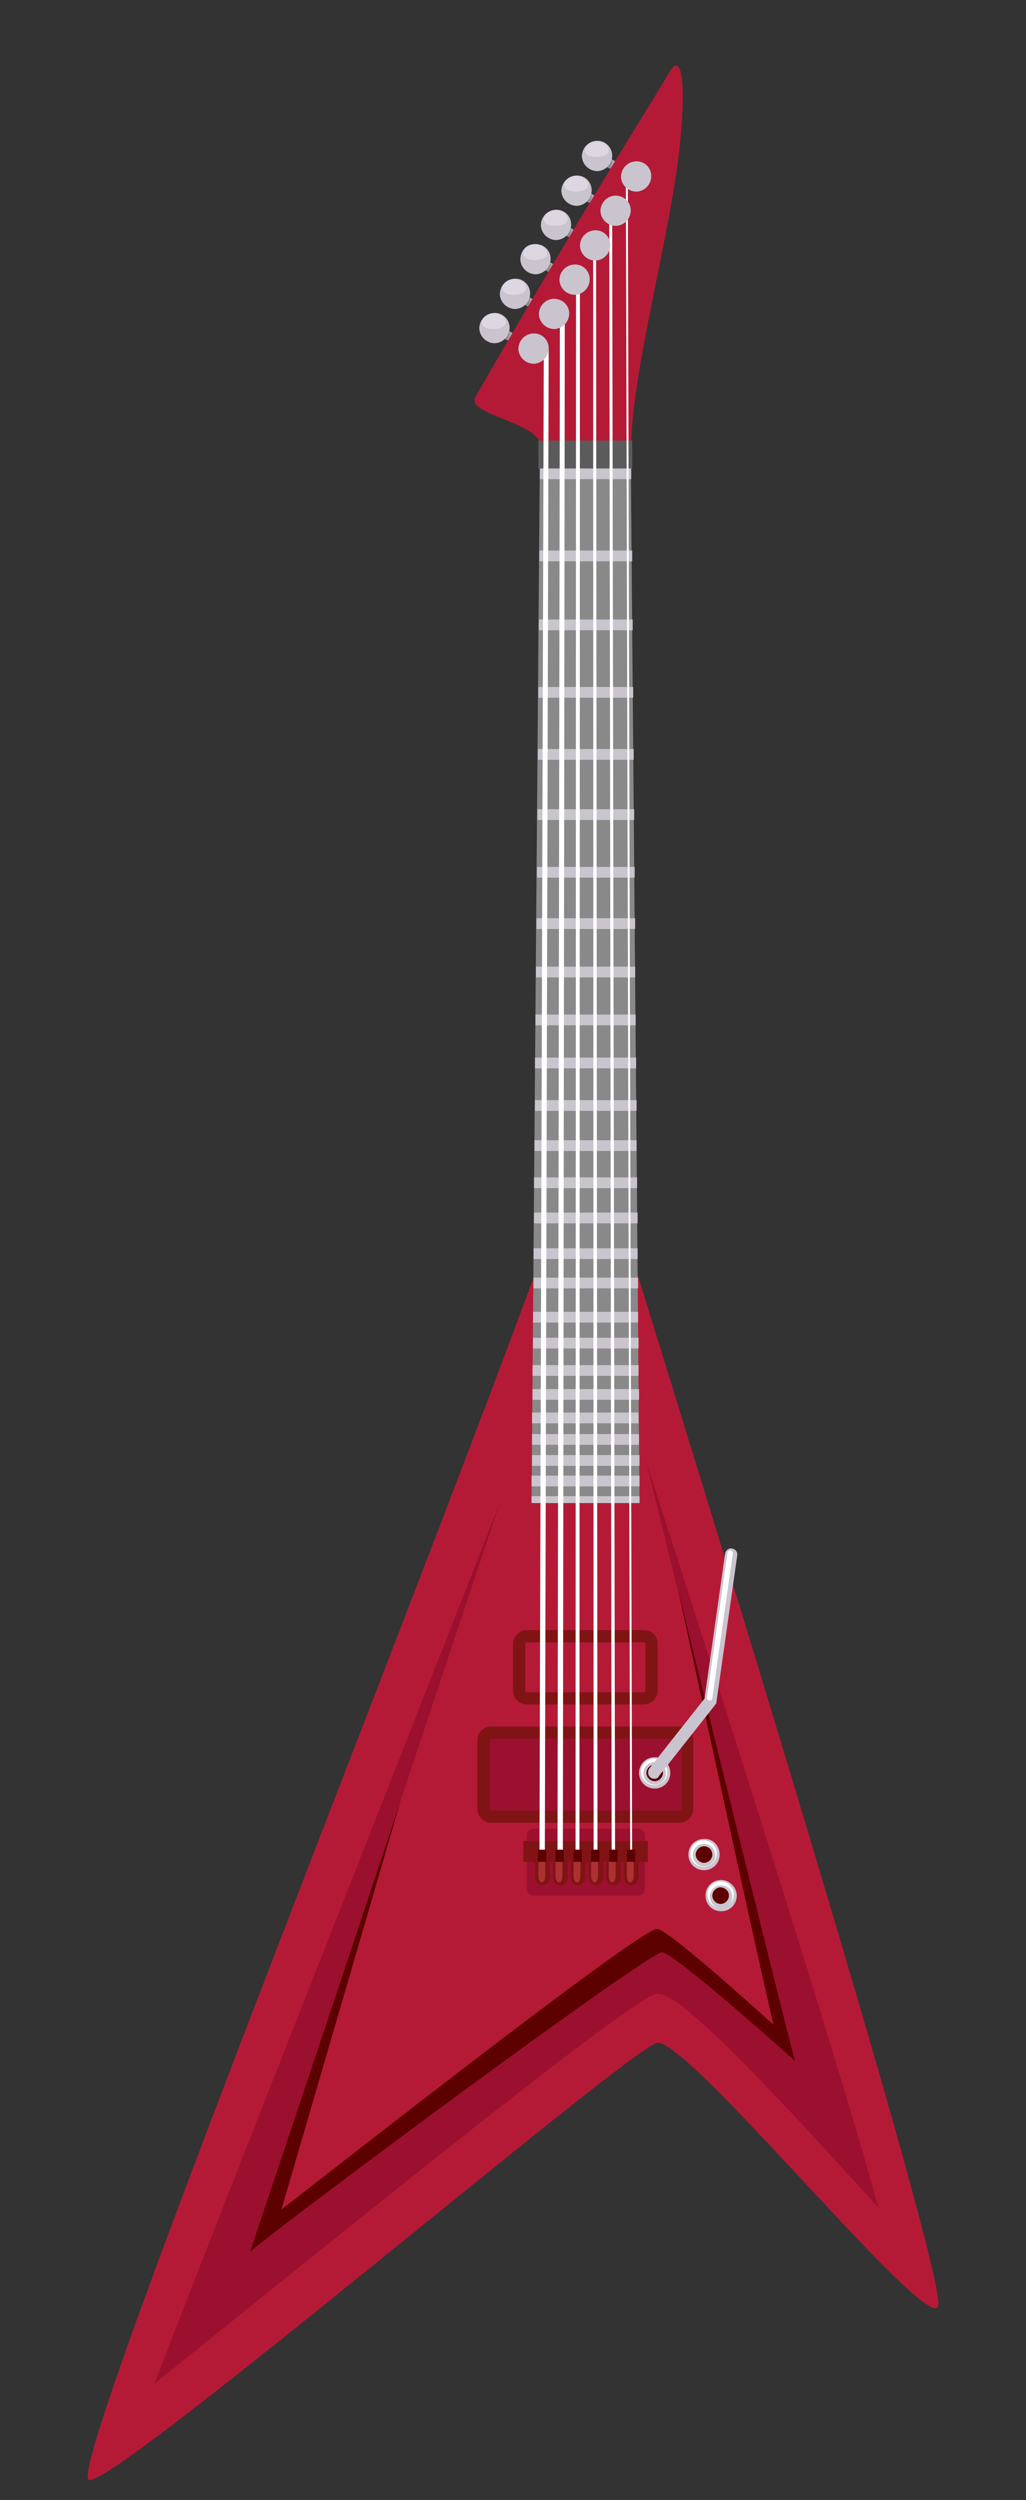 <?xml version="1.0" encoding="utf-8"?>
<!-- Generator: Adobe Illustrator 24.0.2, SVG Export Plug-In . SVG Version: 6.00 Build 0)  -->
<svg version="1.1" id="Layer_1" xmlns="http://www.w3.org/2000/svg" xmlns:xlink="http://www.w3.org/1999/xlink" x="0px" y="0px"
	 viewBox="0 0 210 511.3" enable-background="new 0 0 210 511.3" xml:space="preserve">
<rect x="0" y="0" width="210" height="511.3" fill="#333333" stroke="none"/>
<g>
	<g>
		<path fill="#B41A36" d="M115.2,244.9c-27.8,77.6-102.1,260.6-97,262.3c5.1,1.7,111.6-89.2,116.4-89.4c6.8-0.2,54.8,59,57.4,54
			c2.5-5.1-53.9-186.6-61.6-211.4C123.2,237.2,115.2,244.9,115.2,244.9z"/>
		<path fill="#9B102E" d="M31.6,487.5c16.3-42.5,77.8-197.2,88.5-226.2c0.2,0.7,48.4,148.6,59.7,190.2c-12.5-13.6-39.6-44-45-43.7
			l-0.4,0C129.4,407.9,44.9,477.1,31.6,487.5z"/>
		<path fill="#B41A36" d="M51.3,460.3c24.3-72.6,59.1-177.7,69.6-207.8c0,0,33,135.3,41.8,168.9c0,0-24.7-22.2-27.2-22.1
			C132.4,399.3,62.4,451.3,51.3,460.3z"/>
		<path fill="#5C0000" d="M138.8,325.2c7.6,35.2,15.5,71.6,19.5,88.9c0,0-21.5-19.6-23.8-19.6c-2.9,0-42.8,30.8-76.9,57.4
			c7-23.9,15.7-53.8,24.4-83.6c-10.5,31.5-21.4,64.2-30.8,92.2c11.1-9.1,81.3-61.1,84.3-61.2c2.5,0,27.2,22.2,27.2,22.2
			C158.4,404.8,148.1,363,138.8,325.2z"/>
	</g>
	<g>
		<g>
			<g>
				
					<rect x="102.6" y="66.6" transform="matrix(0.504 -0.864 0.864 0.504 -7.801 123.256)" fill="#AFA7B4" width="1.8" height="3.6"/>
				<path fill="#8D8791" d="M103.8,69.6c0,0,0.1-0.1,0.1-0.1c0.3-0.5,0.4-1.1,0.4-1.6l-2-1.1l-0.9,1.5L103.8,69.6z"/>
				<path fill="#CAC4CE" d="M104.3,67c0,1.7-1.3,3.1-3,3.2c-1.7,0-3.1-1.3-3.2-3c0-1.7,1.3-3.1,3-3.2
					C102.8,63.9,104.3,65.3,104.3,67z"/>
				<path fill="#DCD7E0" d="M103.5,65.9c0,1-1.1,1.3-2.4,1.4c-1.3,0-2.4-0.3-2.5-1.3c0-1,1.1-1.9,2.4-1.9
					C102.4,64.1,103.5,64.9,103.5,65.9z"/>
			</g>
			<g>
				
					<rect x="106.8" y="59.6" transform="matrix(0.504 -0.863 0.863 0.504 0.35 123.39)" fill="#AFA7B4" width="1.8" height="3.6"/>
				<path fill="#8D8791" d="M108,62.6c0,0,0.1-0.1,0.1-0.1c0.3-0.5,0.4-1.1,0.4-1.6l-2-1.1l-0.9,1.5L108,62.6z"/>
				<path fill="#CAC4CE" d="M108.5,60c0,1.7-1.3,3.1-3,3.2c-1.7,0-3.1-1.3-3.2-3c0-1.7,1.3-3.1,3-3.2
					C107.1,56.9,108.5,58.3,108.5,60z"/>
				<path fill="#DCD7E0" d="M107.7,58.9c0,1-1.1,1.3-2.4,1.4c-1.3,0-2.4-0.3-2.5-1.3c0-1,1.1-1.9,2.4-1.9
					C106.6,57.1,107.7,57.9,107.7,58.9z"/>
			</g>
			<g>
				
					<rect x="111" y="52.6" transform="matrix(0.504 -0.864 0.864 0.504 8.517 123.55)" fill="#AFA7B4" width="1.8" height="3.6"/>
				<path fill="#8D8791" d="M112.2,55.6c0,0,0.1-0.1,0.1-0.1c0.3-0.5,0.4-1.1,0.4-1.6l-2-1.1l-0.9,1.5L112.2,55.6z"/>
				<path fill="#CAC4CE" d="M112.7,52.9c0,1.7-1.3,3.1-3,3.2c-1.7,0-3.1-1.3-3.2-3c0-1.1,0.6-3.1,3-3.2
					C111.3,49.9,112.7,51.2,112.7,52.9z"/>
				<path fill="#DCD7E0" d="M112,51.8c0,1-1.1,1.3-2.4,1.4c-1.3,0-2.4-0.3-2.5-1.3c0-1,1.1-1.9,2.4-1.9
					C110.8,50,111.9,50.8,112,51.8z"/>
			</g>
			<g>
				
					<rect x="115.2" y="45.5" transform="matrix(0.504 -0.864 0.864 0.504 16.677 123.697)" fill="#AFA7B4" width="1.8" height="3.6"/>
				<path fill="#8D8791" d="M116.4,48.5c0,0,0.1-0.1,0.1-0.1c0.3-0.5,0.4-1.1,0.4-1.6l-2-1.1l-0.9,1.5L116.4,48.5z"/>
				<path fill="#CAC4CE" d="M116.9,45.9c0,1.7-1.3,3.1-3,3.2c-1.7,0-3.1-1.3-3.2-3c0-1.7,1.3-3.1,3-3.2
					C115.5,42.8,116.9,44.2,116.9,45.9z"/>
				<path fill="#DCD7E0" d="M116.2,44.8c0,1-1.1,1.3-2.4,1.4c-1.3,0-2.4-0.3-2.5-1.3c0-1,1.1-1.9,2.4-1.9
					C115,43,116.1,43.8,116.2,44.8z"/>
			</g>
			<g>
				
					<rect x="119.4" y="38.5" transform="matrix(0.504 -0.864 0.864 0.504 24.836 123.844)" fill="#AFA7B4" width="1.8" height="3.6"/>
				<path fill="#8D8791" d="M120.6,41.5c0,0,0.1-0.1,0.1-0.1c0.3-0.5,0.4-1.1,0.4-1.6l-2-1.1l-0.9,1.5L120.6,41.5z"/>
				<path fill="#CAC4CE" d="M121.1,38.9c0,1.7-1.3,3.1-3,3.2c-1.7,0-3.1-1.3-3.2-3c0-1.7,1.3-3.1,3-3.2
					C119.7,35.8,121.1,37.2,121.1,38.9z"/>
				<path fill="#DCD7E0" d="M120.4,37.8c0,1-1.1,1.3-2.4,1.4c-1.3,0-2.4-0.3-2.5-1.3c0-1,1.1-1.9,2.4-1.9
					C119.2,36,120.3,36.8,120.4,37.8z"/>
			</g>
			<g>
				
					<rect x="123.6" y="31.5" transform="matrix(0.504 -0.864 0.864 0.504 32.989 123.985)" fill="#AFA7B4" width="1.8" height="3.6"/>
				<path fill="#8D8791" d="M124.8,34.5c0,0,0.1-0.1,0.1-0.1c0.3-0.5,0.4-1.1,0.4-1.6l-2-1.1l-0.9,1.5L124.8,34.5z"/>
				<path fill="#CAC4CE" d="M125.3,31.8c0,1.7-1.3,3.1-3,3.2c-1.7,0-3.1-1.3-3.2-3c0-1.7,1.3-3.1,3-3.2S125.3,30.1,125.3,31.8z"/>
				<path fill="#DCD7E0" d="M124.6,30.7c0,1-1.1,1.3-2.4,1.4c-1.3,0-2.4-0.3-2.5-1.3c0-1,1.1-1.9,2.4-1.9
					C123.4,28.9,124.6,29.7,124.6,30.7z"/>
			</g>
			<path fill="#B41A36" d="M110.6,91.2c0-4.8-15.4-6.4-13.3-10c19.1-33.2,29.8-50.1,39.9-66.7c3-4.9,3.6,7.3,0.5,25.4
				c-3.1,18-8.5,39.2-8.5,51.4C129.2,96,110.6,95.9,110.6,91.2z"/>
		</g>
	</g>
	<g>
		<polygon fill="#898989" points="110.5,93.2 108.8,307.4 130.9,307.4 129.1,93.2 		"/>
		<g>
			<path fill="#CAC4CE" d="M130.4,240.8l0,2.2h-21.1l0-2.2H130.4z M109.1,273.6l0,2.2h21.6l0-2.2H109.1z M109.2,261.3l0,2.2h21.4
				l0-2.2H109.2z M109.1,268.3l0,2.2h21.5l0-2.2H109.1z M109.2,255.3l0,2.2h21.3l0-2.2H109.2z M109,279.2l0,2.2h21.7l0-2.2H109z
				 M109.3,248l0,2.2h21.2l0-2.2H109.3z M108.9,297.6l0,2.2h22l0-2.2H108.9z M108.8,307.4h22.1l0-1.4h-22.1L108.8,307.4z
				 M108.9,293.3l0,2.2h21.9l0-2.2H108.9z M109,284.1l0,2.2h21.8l0-2.2H109z M108.9,288.9l0,2.2h21.8l0-2.2H108.9z M108.8,301.8
				l0,2.2h22.1l0-2.2H108.8z M110.2,140.5l0,2.2h19.4l0-2.2H110.2z M110.1,153.2l0,2.2h19.6l0-2.2H110.1z M110.3,126.7l0,2.2h19.2
				l0-2.2H110.3z M109.4,233.2l0,2.2h20.9l0-2.2H109.4z M110.4,112.6l0,2.2h19l0-2.2H110.4z M110,165.5l0,2.2h19.8l0-2.2H110z
				 M110.5,95.8l0,2.2h18.7l0-2.2H110.5z M109.9,177.3l0,2.2h20l0-2.2H109.9z M109.6,207.5l0,2.2h20.5l0-2.2H109.6z M109.5,225
				l0,2.2h20.8l0-2.2H109.5z M109.5,216.3l0,2.2h20.7l0-2.2H109.5z M109.8,187.8l0,2.2h20.2l0-2.2H109.8z M109.7,197.7l0,2.2H130
				l0-2.2H109.7z"/>
		</g>
	</g>
	<path fill="#801414" d="M141.9,370c0,1.5-1.3,2.8-2.8,2.8h-38.6c-1.5,0-2.8-1.3-2.8-2.8v-14.1c0-1.5,1.3-2.8,2.8-2.8h38.6
		c1.5,0,2.8,1.3,2.8,2.8V370z"/>
	<path fill="#801414" d="M131.8,333.4h-24c-1.5,0-2.8,1.3-2.8,2.8v9.6c0,1.5,1.3,2.8,2.8,2.8h24c1.5,0,2.8-1.3,2.8-2.8v-9.6
		C134.6,334.6,133.4,333.4,131.8,333.4z M132.1,345.8c0,0.2-0.1,0.3-0.3,0.3h-24c-0.2,0-0.3-0.1-0.3-0.3v-9.6c0-0.2,0.1-0.3,0.3-0.3
		h24c0.2,0,0.3,0.1,0.3,0.3V345.8z"/>
	<path fill="#9B102E" d="M100.6,370.3c-0.2,0-0.3-0.1-0.3-0.3v-14.1c0-0.2,0.1-0.3,0.3-0.3h38.6c0.1,0,0.3,0.1,0.3,0.3V370
		c0,0.2-0.1,0.3-0.3,0.3H100.6z"/>
	<path fill="#9B102E" d="M132,386.2c0,0.9-0.7,1.5-1.5,1.5h-21.2c-0.9,0-1.5-0.7-1.5-1.5v-10.7c0-0.9,0.7-1.5,1.5-1.5h21.2
		c0.9,0,1.5,0.7,1.5,1.5V386.2z"/>
	<rect x="107.1" y="376.5" fill="#801414" width="25.5" height="4.3"/>
	<rect x="110.2" y="90.1" fill="#5B5B5B" width="19.2" height="5.7"/>
	<polygon fill="#FFFFFF" points="112.3,71.2 111.5,384.4 110.4,384.4 111.3,71.3 	"/>
	<polygon fill="#FFFFFF" points="114.6,63.7 114.1,384.4 115.2,384.4 115.6,63.7 	"/>
	<polygon fill="#FFFFFF" points="117.9,57.2 117.8,384.4 118.6,384.4 118.7,57.2 	"/>
	<polygon fill="#FFFFFF" points="121.4,48.3 121.5,384.4 122.3,384.4 122,48.3 	"/>
	<polygon fill="#FFFFFF" points="124.7,44.1 125.2,384.4 125.9,384.4 125.3,44.1 	"/>
	<polygon fill="#FFFFFF" points="128.1,36.6 129,384.4 129.4,384.4 128.5,36.6 	"/>
	<path fill="#CAC4CE" d="M112.3,71.2c0,1.7-1.3,3.1-3,3.2c-1.7,0-3.1-1.3-3.2-3c0-1.7,1.3-3.1,3-3.2
		C110.9,68.1,112.3,69.5,112.3,71.2z"/>
	<path fill="#CAC4CE" d="M116.5,64.1c0,1.7-1.3,3.1-3,3.2c-1.7,0-3.1-1.3-3.2-3c0-1.7,1.3-3.1,3-3.2
		C115.1,61.1,116.5,62.4,116.5,64.1z"/>
	<path fill="#CAC4CE" d="M120.7,57.1c0,1.7-1.3,3.1-3,3.2c-1.7,0-3.1-1.3-3.2-3c0-1.7,1.3-3.1,3-3.2C119.3,54,120.7,55.4,120.7,57.1
		z"/>
	<path fill="#CAC4CE" d="M124.9,50.1c0,1.7-1.3,3.1-3,3.2c-1.7,0-3.1-1.3-3.2-3c0-1.7,1.3-3.1,3-3.2C123.5,47,124.9,48.4,124.9,50.1
		z"/>
	<path fill="#CAC4CE" d="M129.1,43c0,1.7-1.3,3.1-3,3.2c-1.7,0-3.1-1.3-3.2-3c0-1.7,1.3-3.1,3-3.2C127.7,40,129.1,41.3,129.1,43z"/>
	<path fill="#CAC4CE" d="M133.3,36c0,1.7-1.3,3.1-3,3.2c-1.7,0-3.1-1.3-3.2-3c0-1.7,1.3-3.1,3-3.2C131.9,32.9,133.3,34.3,133.3,36z"
		/>
	<g>
		<rect x="110.1" y="378.3" fill="#5C0000" width="1.7" height="3.4"/>
		<path fill="#801414" d="M109.5,380.8v3.3c0,0.8,0.7,1.5,1.5,1.5s1.5-0.7,1.5-1.5v-3.3H109.5z"/>
	</g>
	<g>
		<rect x="113.7" y="378.3" fill="#5C0000" width="1.7" height="3.4"/>
		<path fill="#801414" d="M113.2,380.8v3.3c0,0.8,0.7,1.5,1.5,1.5c0.8,0,1.5-0.7,1.5-1.5v-3.3H113.2z"/>
	</g>
	<g>
		<rect x="117.4" y="378.3" fill="#5C0000" width="1.7" height="3.4"/>
		<path fill="#801414" d="M116.8,380.8v3.3c0,0.8,0.7,1.5,1.5,1.5s1.5-0.7,1.5-1.5v-3.3H116.8z"/>
	</g>
	<g>
		<rect x="121" y="378.3" fill="#5C0000" width="1.7" height="3.4"/>
		<path fill="#801414" d="M120.5,380.8v3.3c0,0.8,0.7,1.5,1.5,1.5c0.8,0,1.5-0.7,1.5-1.5v-3.3H120.5z"/>
	</g>
	<g>
		<rect x="124.7" y="378.3" fill="#5C0000" width="1.7" height="3.4"/>
		<path fill="#801414" d="M124.1,380.8v3.3c0,0.8,0.7,1.5,1.5,1.5s1.5-0.7,1.5-1.5v-3.3H124.1z"/>
	</g>
	<g>
		<rect x="128.3" y="378.3" fill="#5C0000" width="1.7" height="3.4"/>
		<path fill="#801414" d="M127.7,380.8v3.3c0,0.8,0.7,1.5,1.5,1.5s1.5-0.7,1.5-1.5v-3.3H127.7z"/>
	</g>
	<path fill="#AD3131" d="M110.2,380.8v2.9c0,0.7,0.3,1.3,0.7,1.3c0.4,0,0.7-0.6,0.7-1.3v-2.9H110.2z"/>
	<path fill="#AD3131" d="M113.7,380.8v2.9c0,0.7,0.3,1.3,0.7,1.3s0.7-0.6,0.7-1.3v-2.9H113.7z"/>
	<path fill="#AD3131" d="M117.4,380.8v2.9c0,0.7,0.3,1.3,0.7,1.3s0.7-0.6,0.7-1.3v-2.9H117.4z"/>
	<path fill="#AD3131" d="M121,380.8v2.9c0,0.7,0.3,1.3,0.7,1.3c0.4,0,0.7-0.6,0.7-1.3v-2.9H121z"/>
	<path fill="#AD3131" d="M124.6,380.8v2.9c0,0.7,0.3,1.3,0.7,1.3s0.7-0.6,0.7-1.3v-2.9H124.6z"/>
	<path fill="#AD3131" d="M128.3,380.8v2.9c0,0.7,0.3,1.3,0.7,1.3c0.4,0,0.7-0.6,0.7-1.3v-2.9H128.3z"/>
	<g>
		<path fill="#CAC4CE" d="M147.3,379.3c0,1.8-1.4,3.2-3.2,3.2c-1.8,0-3.2-1.4-3.2-3.2c0-1.8,1.4-3.2,3.2-3.2
			C145.9,376,147.3,377.5,147.3,379.3z"/>
		<path fill="#5C0000" d="M145.8,379.3c0,0.9-0.8,1.7-1.7,1.7c-0.9,0-1.7-0.8-1.7-1.7c0-0.9,0.8-1.7,1.7-1.7
			C145,377.6,145.8,378.3,145.8,379.3z"/>
		<g>
			<path fill="#FFFFFF" d="M144,376.4c-1.5,0-2.7,1.2-2.7,2.7c0,1.5,1.2,2.7,2.7,2.7c1.5,0,2.7-1.2,2.7-2.7
				C146.8,377.6,145.5,376.4,144,376.4z M144.1,381.7c-1.3,0-2.3-1-2.3-2.3c0-1.3,1-2.3,2.3-2.3c1.3,0,2.3,1,2.3,2.3
				C146.5,380.7,145.4,381.7,144.1,381.7z"/>
		</g>
	</g>
	<g>
		<path fill="#CAC4CE" d="M137.2,362.6c0,1.8-1.4,3.2-3.2,3.2c-1.8,0-3.2-1.4-3.2-3.2c0-1.8,1.4-3.2,3.2-3.2
			C135.7,359.3,137.2,360.8,137.2,362.6z"/>
		<path fill="#5C0000" d="M135.7,362.6c0,0.9-0.8,1.7-1.7,1.7c-0.9,0-1.7-0.8-1.7-1.7c0-0.9,0.8-1.7,1.7-1.7
			C134.9,360.9,135.7,361.6,135.7,362.6z"/>
		<g>
			<path fill="#FFFFFF" d="M133.9,359.7c-1.5,0-2.7,1.2-2.7,2.7c0,1.5,1.2,2.7,2.7,2.7c1.5,0,2.7-1.2,2.7-2.7
				C136.6,360.9,135.4,359.7,133.9,359.7z M134,365c-1.3,0-2.3-1-2.3-2.3s1-2.3,2.3-2.3c1.3,0,2.3,1,2.3,2.3S135.3,365,134,365z"/>
		</g>
	</g>
	<g>
		<path fill="#CAC4CE" d="M150.8,387.7c0,1.8-1.4,3.2-3.2,3.2c-1.8,0-3.2-1.4-3.2-3.2c0-1.8,1.4-3.2,3.2-3.2
			C149.3,384.5,150.8,386,150.8,387.7z"/>
		<path fill="#5C0000" d="M149.2,387.7c0,0.9-0.8,1.7-1.7,1.7c-0.9,0-1.7-0.8-1.7-1.7c0-0.9,0.8-1.7,1.7-1.7
			C148.5,386.1,149.2,386.8,149.2,387.7z"/>
		<g>
			<path fill="#FFFFFF" d="M147.5,384.8c-1.5,0-2.7,1.2-2.7,2.7c0,1.5,1.2,2.7,2.7,2.7s2.7-1.2,2.7-2.7
				C150.2,386.1,149,384.8,147.5,384.8z M147.6,390.2c-1.3,0-2.3-1-2.3-2.3s1-2.3,2.3-2.3s2.3,1,2.3,2.3S148.9,390.2,147.6,390.2z"
				/>
		</g>
	</g>
	<g>
		<path fill="#CAC4CE" d="M133.9,363.8c-0.3,0-0.6-0.1-0.8-0.3c-0.5-0.4-0.6-1.2-0.2-1.8l11.3-14.3l4.2-29.6
			c0.1-0.7,0.7-1.2,1.4-1.1c0.7,0.1,1.2,0.7,1.1,1.4l-4.3,30.3l-11.7,14.8C134.7,363.7,134.3,363.8,133.9,363.8z"/>
	</g>
	<path fill="#FFFFFF" d="M144.7,347.2c0,0.3,0.2,0.6,0.5,0.6l0,0c0.3,0,0.6-0.2,0.6-0.5l4.2-29.6c0-0.3-0.2-0.6-0.5-0.6l0,0
		c-0.3,0-0.6,0.2-0.6,0.5L144.7,347.2z"/>
</g>
</svg>
